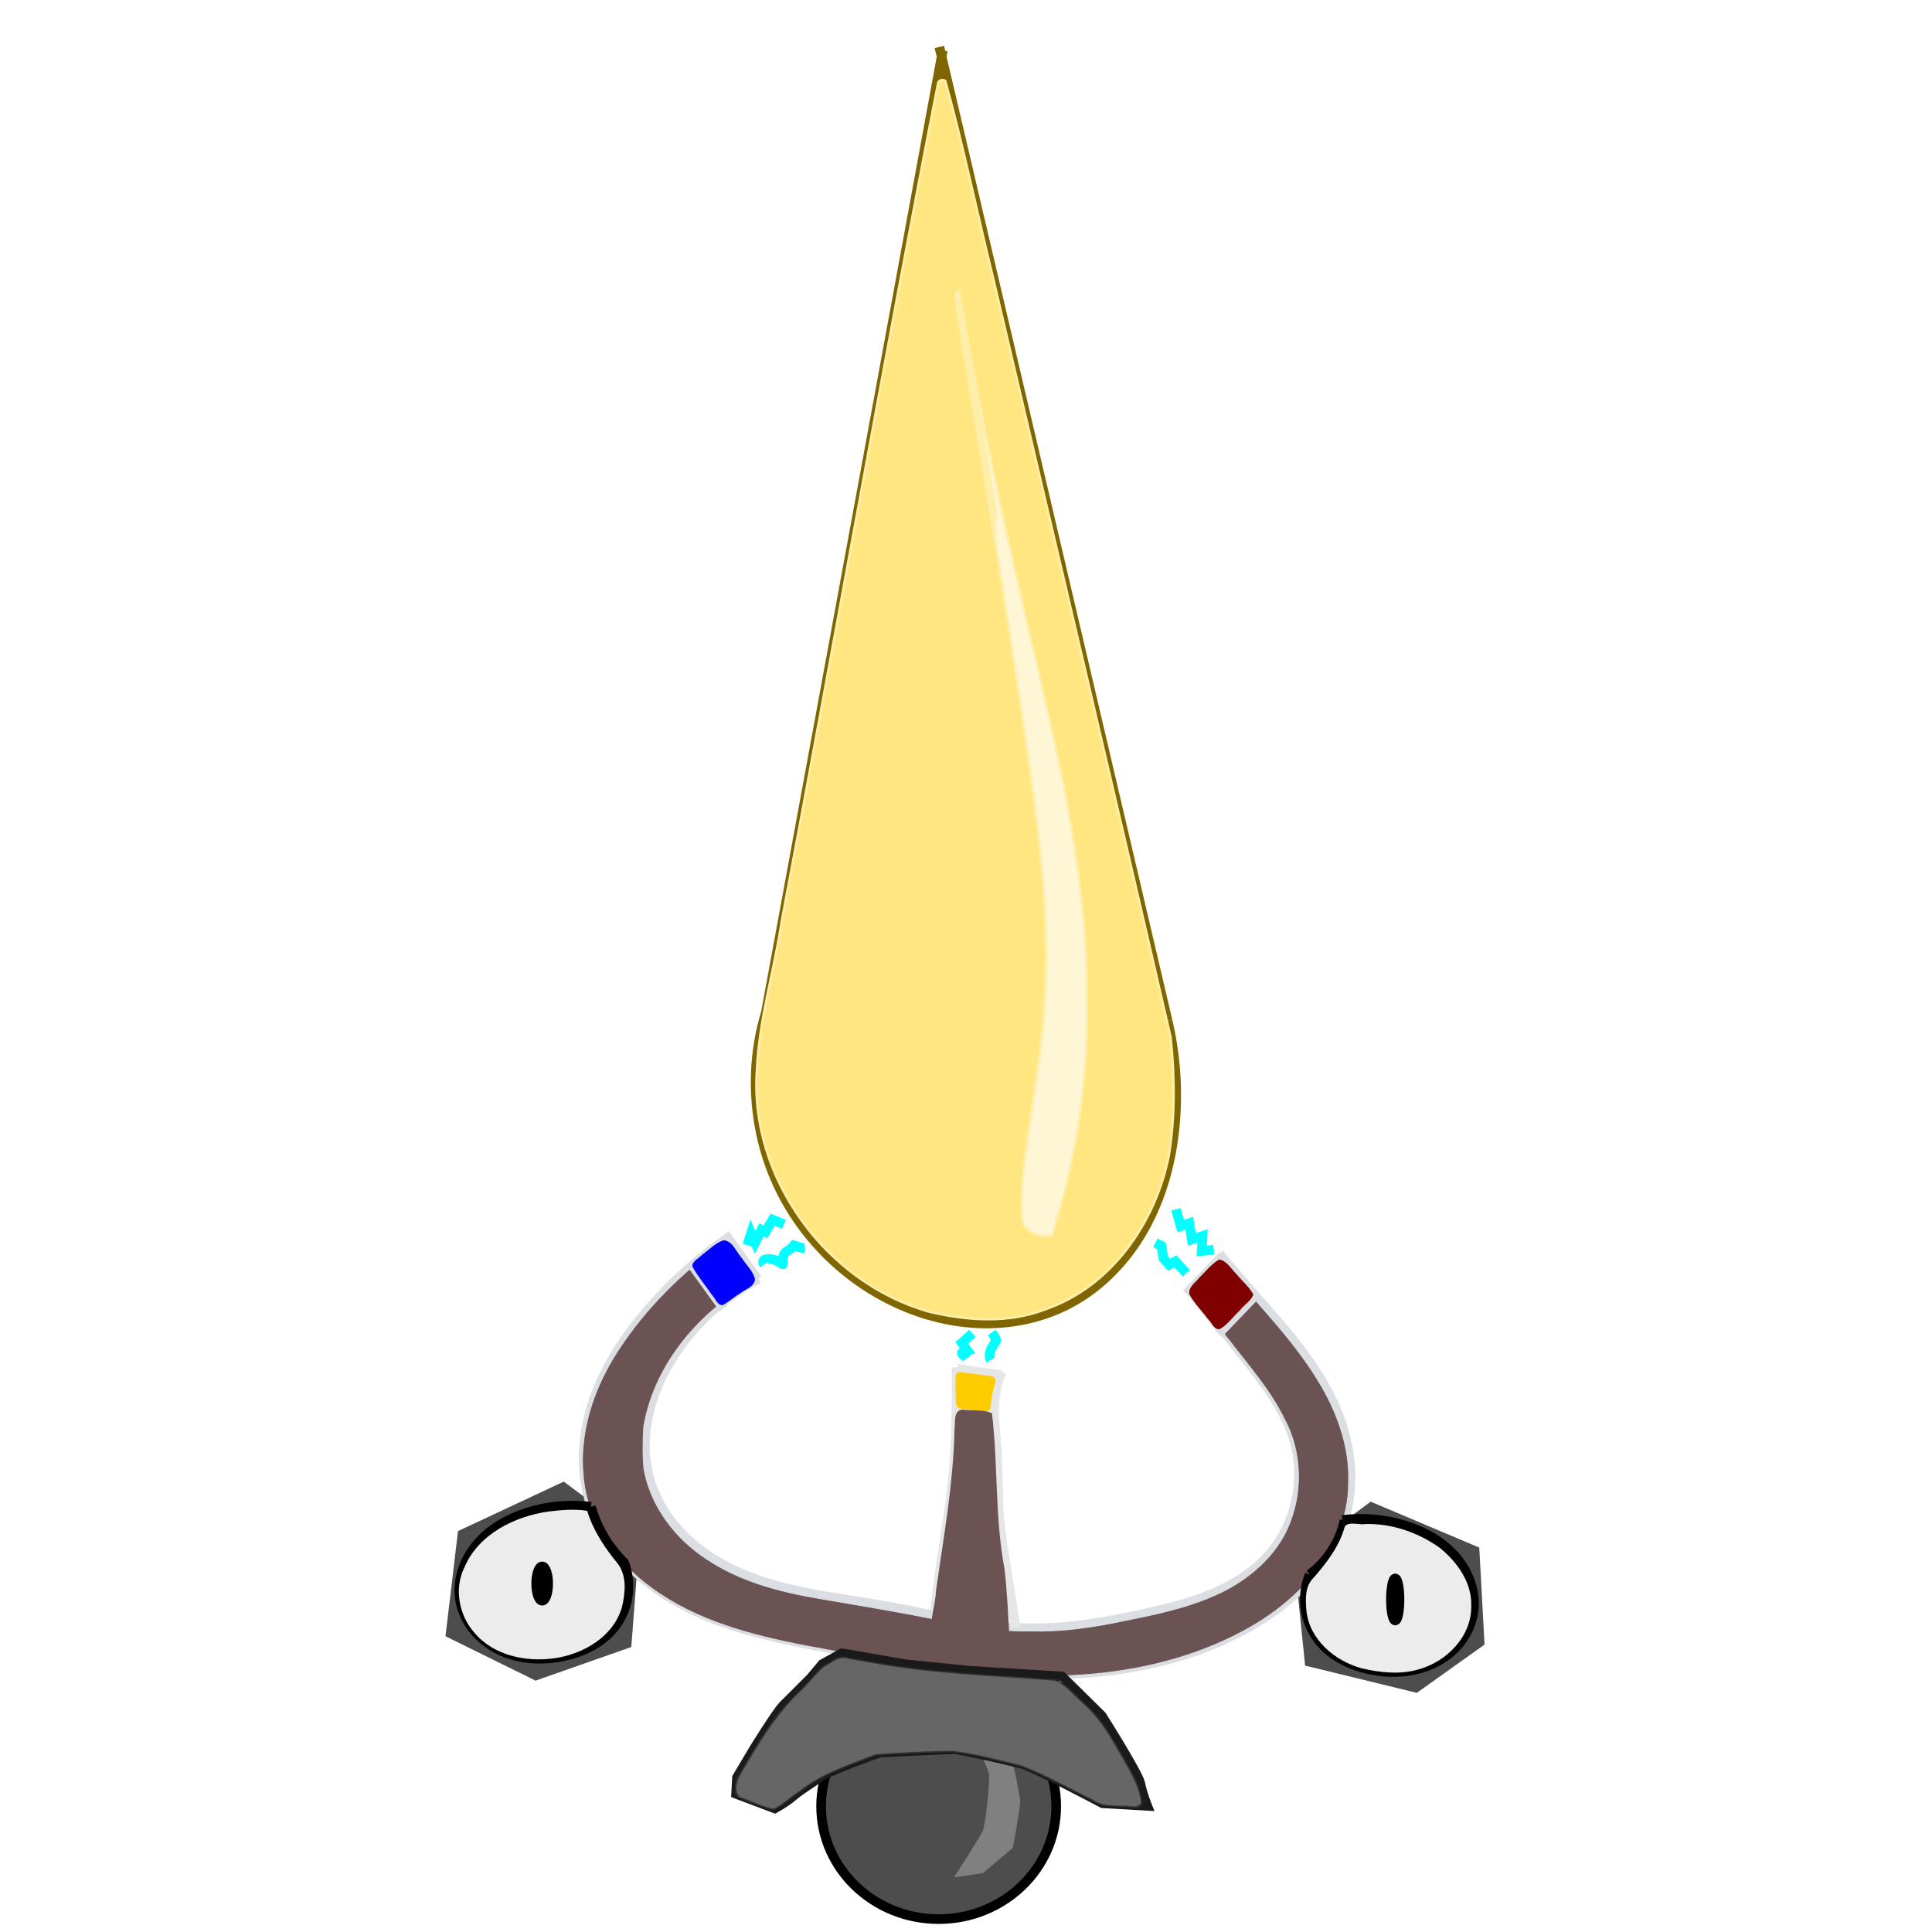 <?xml version="1.0" encoding="UTF-8" standalone="no"?>
<!-- Created with Inkscape (http://www.inkscape.org/) -->

<svg
   xmlns:dc="http://purl.org/dc/elements/1.1/"
   xmlns:cc="http://creativecommons.org/ns#"
   xmlns:rdf="http://www.w3.org/1999/02/22-rdf-syntax-ns#"
   xmlns:svg="http://www.w3.org/2000/svg"
   xmlns="http://www.w3.org/2000/svg"
   xmlns:sodipodi="http://sodipodi.sourceforge.net/DTD/sodipodi-0.dtd"
   xmlns:inkscape="http://www.inkscape.org/namespaces/inkscape"
   width="201"
   height="201"
   viewBox="0 0 53.181 53.181"
   version="1.1"
   id="svg9832"
   sodipodi:docname="spiekgulx.svg"
   inkscape:version="0.92.3 (2405546, 2018-03-11)">
  <defs
     id="defs9826">
    <inkscape:path-effect
       effect="spiro"
       id="path-effect1133"
       is_visible="true" />
    <inkscape:path-effect
       effect="spiro"
       id="path-effect1129"
       is_visible="true" />
    <inkscape:path-effect
       effect="spiro"
       id="path-effect1125"
       is_visible="true" />
    <inkscape:path-effect
       effect="spiro"
       id="path-effect1121"
       is_visible="true" />
    <inkscape:path-effect
       effect="spiro"
       id="path-effect1105"
       is_visible="true" />
    <inkscape:path-effect
       effect="spiro"
       id="path-effect1101"
       is_visible="true" />
    <inkscape:path-effect
       effect="spiro"
       id="path-effect1079"
       is_visible="true" />
    <inkscape:path-effect
       effect="spiro"
       id="path-effect1029"
       is_visible="true" />
    <inkscape:path-effect
       effect="spiro"
       id="path-effect1025"
       is_visible="true" />
    <inkscape:path-effect
       effect="spiro"
       id="path-effect1021"
       is_visible="true" />
    <inkscape:path-effect
       effect="spiro"
       id="path-effect1017"
       is_visible="true" />
    <inkscape:path-effect
       effect="spiro"
       id="path-effect148"
       is_visible="true" />
    <inkscape:path-effect
       effect="spiro"
       id="path-effect144"
       is_visible="true" />
    <inkscape:path-effect
       effect="spiro"
       id="path-effect140"
       is_visible="true" />
    <inkscape:path-effect
       effect="spiro"
       id="path-effect16515"
       is_visible="true" />
    <inkscape:path-effect
       effect="spiro"
       id="path-effect16511"
       is_visible="true" />
    <inkscape:path-effect
       effect="spiro"
       id="path-effect16507"
       is_visible="true" />
    <inkscape:path-effect
       effect="spiro"
       id="path-effect16503"
       is_visible="true" />
    <inkscape:path-effect
       effect="spiro"
       id="path-effect16499"
       is_visible="true" />
    <inkscape:path-effect
       effect="spiro"
       id="path-effect16495"
       is_visible="true" />
    <inkscape:path-effect
       effect="spiro"
       id="path-effect16491"
       is_visible="true" />
    <inkscape:path-effect
       effect="spiro"
       id="path-effect16487"
       is_visible="true" />
    <inkscape:path-effect
       effect="spiro"
       id="path-effect16483"
       is_visible="true" />
    <inkscape:path-effect
       effect="spiro"
       id="path-effect16479"
       is_visible="true" />
    <inkscape:path-effect
       effect="spiro"
       id="path-effect16475"
       is_visible="true" />
    <inkscape:path-effect
       effect="spiro"
       id="path-effect16471"
       is_visible="true" />
    <inkscape:path-effect
       effect="spiro"
       id="path-effect16467"
       is_visible="true" />
    <inkscape:path-effect
       effect="spiro"
       id="path-effect16463"
       is_visible="true" />
    <inkscape:path-effect
       effect="spiro"
       id="path-effect16459"
       is_visible="true" />
    <inkscape:path-effect
       effect="spiro"
       id="path-effect16451"
       is_visible="true" />
    <inkscape:path-effect
       effect="spiro"
       id="path-effect16447"
       is_visible="true" />
    <inkscape:path-effect
       effect="spiro"
       id="path-effect16443"
       is_visible="true" />
    <inkscape:path-effect
       effect="spiro"
       id="path-effect16439"
       is_visible="true" />
    <inkscape:path-effect
       effect="spiro"
       id="path-effect16429"
       is_visible="true" />
    <inkscape:path-effect
       effect="spiro"
       id="path-effect16392"
       is_visible="true" />
    <inkscape:path-effect
       effect="spiro"
       id="path-effect16378"
       is_visible="true" />
    <inkscape:path-effect
       effect="spiro"
       id="path-effect16342"
       is_visible="true" />
    <inkscape:path-effect
       effect="spiro"
       id="path-effect16338"
       is_visible="true" />
    <inkscape:path-effect
       effect="spiro"
       id="path-effect16342-5"
       is_visible="true" />
    <inkscape:path-effect
       effect="spiro"
       id="path-effect16392-1"
       is_visible="true" />
    <inkscape:path-effect
       effect="spiro"
       id="path-effect1025-1"
       is_visible="true" />
    <inkscape:path-effect
       effect="spiro"
       id="path-effect1021-5"
       is_visible="true" />
    <inkscape:path-effect
       effect="spiro"
       id="path-effect1079-4"
       is_visible="true" />
  </defs>
  <sodipodi:namedview
     id="base"
     pagecolor="#ffffff"
     bordercolor="#666666"
     borderopacity="1.0"
     inkscape:pageopacity="0.0"
     inkscape:pageshadow="2"
     inkscape:zoom="2.8"
     inkscape:cx="76.271421"
     inkscape:cy="68.651671"
     inkscape:document-units="mm"
     inkscape:current-layer="layer1"
     showgrid="false"
     units="px"
     inkscape:window-width="1920"
     inkscape:window-height="1017"
     inkscape:window-x="-8"
     inkscape:window-y="-8"
     inkscape:window-maximized="1"
     objecttolerance="1"
     gridtolerance="1"
     guidetolerance="1"
     showguides="false" />
  <g
     inkscape:label="Layer 1"
     inkscape:groupmode="layer"
     id="layer1"
     transform="translate(0,-243.819)">
    <g
       id="g9862" />
    <g
       id="g1455">
      <path
         sodipodi:nodetypes="ccccccc"
         inkscape:connector-curvature="0"
         id="path1346"
         d="m 16.404,285.424 -0.902,-0.668 -2.772,1.297 -0.325,2.728 2.346,1.156 2.501,-0.878 0.156,-2.047"
         style="opacity:1;fill:#4d4d4d;fill-opacity:1;fill-rule:nonzero;stroke:#4d4d4d;stroke-width:0.265;stroke-opacity:1" />
      <path
         sodipodi:nodetypes="ccccccc"
         inkscape:connector-curvature="0"
         id="path1346-3"
         d="m 36.846,285.974 0.902,-0.668 2.843,1.202 0.137,2.515 -1.755,1.251 -2.926,-0.713 -0.203,-2"
         style="opacity:1;fill:#4d4d4d;fill-opacity:1;fill-rule:nonzero;stroke:#4d4d4d;stroke-width:0.265;stroke-opacity:1" />
      <g
         transform="translate(-0.047,-0.142)"
         id="g1344">
        <g
           id="g1257"
           transform="translate(-11.717,-0.165)">
          <ellipse
             transform="scale(-1,1)"
             ry="3.106"
             rx="3.236"
             cy="293.846"
             cx="-37.602"
             id="path1167"
             style="opacity:1;fill:#4d4d4d;fill-opacity:1;fill-rule:nonzero;stroke:#000000;stroke-width:0.265;stroke-opacity:1" />
          <path
             inkscape:connector-curvature="0"
             id="path1253"
             d="m 38.719,292.015 c 0,0 0.378,0.732 0.402,0.945 0.024,0.213 -0.094,1.441 -0.189,1.63 -0.095,0.189 -0.638,1.039 -0.638,1.039 l 0.472,-0.071 0.756,-0.638 c 0,0 0.213,-1.134 0.189,-1.252 -0.024,-0.118 -0.165,-1.11 -0.378,-1.347 -0.213,-0.236 -0.614,-0.307 -0.614,-0.307 z"
             style="opacity:1;fill:#808080;fill-opacity:1;fill-rule:nonzero;stroke:#808080;stroke-width:0.265;stroke-opacity:1" />
        </g>
        <g
           id="g1210"
           transform="matrix(-1,0,0,1,53.406,0.567)">
          <path
             inkscape:connector-curvature="0"
             id="path134"
             d="m 21.22,271.49 6.282,-26.804"
             style="opacity:1;fill:none;fill-opacity:1;fill-rule:nonzero;stroke:#806600;stroke-width:0.265;stroke-opacity:1" />
          <path
             inkscape:connector-curvature="0"
             id="path136"
             d="m 27.407,244.78 4.87,26.484"
             style="opacity:1;fill:none;fill-opacity:1;fill-rule:nonzero;stroke:#806600;stroke-width:0.265;stroke-opacity:1" />
          <path
             inkscape:original-d="m 21.220178,271.48977 c -0.06737,0.94436 -0.135754,1.88893 -0.203762,2.8338 -0.06841,0.94485 1.967353,3.31734 2.950629,4.9764 0.983286,1.65907 3.118697,-0.0155 4.677641,-0.0228 1.558942,-0.007 2.42202,-5.34235 3.63264,-8.01314"
             inkscape:path-effect="#path-effect140"
             inkscape:connector-curvature="0"
             id="path138"
             d="m 21.22,271.49 c -0.218,0.926 -0.287,1.886 -0.204,2.834 0.088,1.003 0.35,1.998 0.84,2.877 0.49,0.879 1.215,1.639 2.111,2.099 0.717,0.369 1.531,0.539 2.337,0.524 0.807,-0.015 1.606,-0.214 2.34,-0.547 1.458,-0.661 2.663,-1.865 3.324,-3.323 0.661,-1.458 0.773,-3.158 0.309,-4.69"
             style="opacity:1;fill:none;fill-opacity:1;fill-rule:nonzero;stroke:#806600;stroke-width:0.265;stroke-opacity:1" />
          <g
             transform="rotate(-85.617,25.325,262.081)"
             id="g166"
             style="stroke:#ffffff">
            <path
               style="opacity:1;fill:#ffffff;fill-opacity:1;fill-rule:nonzero;stroke:#fff6d5;stroke-width:0.265;stroke-opacity:1"
               d="m 9.862,262.391 c 1.618,-0.672 3.324,-1.133 5.06,-1.366 4.569,-0.614 9.18,0.343 13.739,1.029 2.467,0.371 4.946,0.663 7.431,0.876"
               id="path142"
               inkscape:connector-curvature="0"
               inkscape:path-effect="#path-effect144"
               inkscape:original-d="m 9.8620578,262.39077 c 1.6871102,-0.45513 3.3739422,-0.91051 5.0604962,-1.36613 1.686544,-0.45562 9.159546,0.68602 13.738887,1.02867 4.579351,0.34264 4.954407,0.58434 7.431178,0.87615" />
            <path
               style="opacity:1;fill:#ffffff;fill-opacity:1;fill-rule:nonzero;stroke:#ffeeaa;stroke-width:0.265;stroke-opacity:1"
               d="m 9.968,262.332 c -0.066,0.15 -0.053,0.332 0.034,0.471 0.051,0.082 0.125,0.149 0.21,0.196 0.084,0.047 0.178,0.076 0.274,0.09 0.191,0.029 0.386,5.6e-4 0.577,-0.03 1.632,-0.265 3.222,-0.748 4.854,-1.01 2.686,-0.431 5.429,-0.257 8.143,-0.06 3.959,0.287 7.915,0.621 11.866,1"
               id="path146"
               inkscape:connector-curvature="0"
               inkscape:path-effect="#path-effect148"
               inkscape:original-d="m 9.9684297,262.33224 c 0.011494,0.15734 0.022711,0.31443 0.033648,0.47127 0.01093,0.15685 0.707182,0.17082 1.060345,0.25587 0.353173,0.085 3.236355,-0.67291 4.854105,-1.00973 1.61776,-0.33682 5.428867,-0.04 8.142868,-0.0604 2.714011,-0.0204 7.910859,0.66698 11.865866,1.0001" />
            <path
               style="opacity:1;fill:#fff6d5;fill-opacity:1;fill-rule:nonzero;stroke:#fff6d5;stroke-width:0.045;stroke-opacity:1"
               d="m 67.978,64.369 c -3.869,-0.01 -7.739,0.217 -11.574,0.738 -6.239,0.845 -12.383,2.441 -18.219,4.806 -0.339,0.097 -0.633,0.381 -0.597,0.756 -0.025,0.749 0.436,1.446 1.099,1.774 0.971,0.545 2.124,0.335 3.17,0.195 5.863,-0.969 11.582,-2.638 17.416,-3.654 8.109,-1.419 16.383,-1.308 24.57,-0.849 8.17,0.494 16.329,1.176 24.493,1.801 0.378,0.105 4.114,0.236 3.876,-0.108 -0.216,-0.315 -4.016,-0.809 -4.346,-0.903 C 101.187,67.894 94.522,66.771 87.825,65.867 81.246,64.989 74.622,64.346 67.978,64.369 Z"
               id="path156"
               inkscape:connector-curvature="0"
               transform="matrix(0.265,0,0,0.265,0,243.819)"
               sodipodi:nodetypes="ccccccccccccc" />
          </g>
          <path
             inkscape:connector-curvature="0"
             id="path186"
             d="m 27.34,245.622 c -0.493,1.773 -0.865,3.591 -1.307,5.382 -1.636,6.979 -3.288,13.955 -4.896,20.941 -0.114,1.082 -0.126,2.192 0.051,3.268 0.368,1.845 1.588,3.607 3.419,4.229 1.01,0.386 2.147,0.303 3.181,0.056 2.829,-0.802 4.933,-3.674 4.737,-6.626 -0.06,-1.404 -0.481,-2.759 -0.69,-4.144 -1.451,-7.68 -2.799,-15.381 -4.3,-23.051 -0.028,-0.084 -0.128,-0.099 -0.195,-0.056 z m -0.359,5.77 c 0.149,0.092 0.013,0.391 0.032,0.54 -0.786,4.828 -1.628,9.651 -2.239,14.506 -0.263,2.2 -0.299,4.434 0.072,6.624 0.137,1.271 0.456,2.539 0.38,3.82 -0.001,0.423 -0.463,0.591 -0.824,0.531 -0.66,-2.091 -1.007,-4.271 -0.96,-6.463 -0.04,-4.035 1.109,-7.944 1.974,-11.859 0.589,-2.534 1.09,-5.089 1.541,-7.65 0.012,-0.006 0.006,-0.05 0.025,-0.049 z"
             style="opacity:1;fill:#ffe680;fill-opacity:1;fill-rule:nonzero;stroke:#ffeeaa;stroke-width:0.067;stroke-opacity:1" />
          <path
             inkscape:original-d="m 19.796503,277.91218 c -0.267469,0.29897 -0.5667,0.66119 -0.850447,0.99219 -0.283746,0.33099 -1.543138,2.1101 -2.315104,3.16555 -0.771966,1.05545 -0.251719,1.82662 -0.377976,2.74033 -0.126257,0.9137 1.858647,2.26759 2.787574,3.40178 0.928927,1.1342 7.591286,0.37772 11.386533,0.56697 3.795247,0.18925 4.472982,-2.74059 6.709076,-4.11049 2.236095,-1.3699 -1.039169,-3.43355 -1.559149,-5.14993 -0.519983,-1.71638 -1.574639,-1.41767 -2.362354,-2.12611"
             inkscape:path-effect="#path-effect1017"
             inkscape:connector-curvature="0"
             id="path1015"
             d="m 19.797,277.912 c -0.28,0.334 -0.563,0.665 -0.85,0.992 -0.865,0.987 -1.779,1.967 -2.315,3.166 -0.382,0.855 -0.557,1.821 -0.378,2.74 0.145,0.743 0.517,1.432 1.013,2.004 0.496,0.572 1.113,1.031 1.775,1.398 1.697,0.941 3.675,1.281 5.616,1.272 1.941,-0.01 3.862,-0.353 5.771,-0.705 1.362,-0.251 2.744,-0.514 3.983,-1.132 0.62,-0.309 1.199,-0.707 1.678,-1.207 0.479,-0.5 0.855,-1.106 1.048,-1.771 0.26,-0.898 0.177,-1.874 -0.13,-2.756 -0.307,-0.883 -0.827,-1.679 -1.429,-2.394 -0.685,-0.812 -1.483,-1.53 -2.362,-2.126"
             style="opacity:1;fill:none;fill-opacity:1;fill-rule:nonzero;stroke:#dbdee3;stroke-width:0.265;stroke-opacity:1" />
          <path
             sodipodi:nodetypes="cc"
             inkscape:original-d="m 33.37528,277.40579 c -0.233595,0.37837 -0.634498,0.81267 -0.868625,1.2027"
             inkscape:path-effect="#path-effect1021"
             inkscape:connector-curvature="0"
             id="path1019"
             d="m 33.375,277.406 -0.869,1.203"
             style="opacity:1;fill:none;fill-opacity:1;fill-rule:nonzero;stroke:#dbdee3;stroke-width:0.265;stroke-opacity:1" />
          <path
             sodipodi:nodetypes="cc"
             inkscape:original-d="m 19.711127,277.97373 c 0.356624,0.33383 0.660086,0.7236 0.993909,1.03568"
             inkscape:path-effect="#path-effect1025"
             inkscape:connector-curvature="0"
             id="path1023"
             d="m 19.711,277.974 0.994,1.036"
             style="opacity:1;fill:none;fill-opacity:1;fill-rule:nonzero;stroke:#dbdee3;stroke-width:0.265;stroke-opacity:1" />
          <path
             inkscape:original-d="m 20.546345,278.95929 c -0.500866,0.62336 -1.001996,1.24699 -1.503391,1.87088 -0.501395,0.6239 -0.890634,1.53654 -1.336348,2.3052 -0.445714,0.76867 0.467986,2.02653 0.701583,3.04019 0.233596,1.01366 2.294328,1.09109 3.441095,1.63703 1.146767,0.54594 2.205238,0.267 3.30746,0.40091 1.102222,0.13389 2.517053,-0.40117 3.775181,-0.60136 1.258131,-0.20019 2.917957,-0.71299 4.376539,-1.06908 1.458582,-0.3561 1.447975,-1.62615 2.171565,-2.43884 0.723591,-0.81268 -0.422912,-2.22751 -0.634764,-3.34087 -0.211855,-1.11335 -1.581081,-1.44797 -2.372019,-2.17156"
             inkscape:path-effect="#path-effect1029"
             inkscape:connector-curvature="0"
             id="path1027"
             d="m 20.546,278.959 c -0.508,0.618 -1.009,1.242 -1.503,1.871 -0.552,0.704 -1.109,1.44 -1.336,2.305 -0.275,1.047 -0.009,2.224 0.702,3.04 0.425,0.488 0.987,0.841 1.582,1.092 0.596,0.251 1.227,0.406 1.859,0.545 1.088,0.239 2.195,0.435 3.307,0.401 1.275,-0.039 2.519,-0.377 3.775,-0.601 1.485,-0.266 3.032,-0.386 4.377,-1.069 0.499,-0.254 0.963,-0.584 1.343,-0.995 0.38,-0.411 0.676,-0.905 0.829,-1.444 0.159,-0.562 0.16,-1.163 0.039,-1.734 -0.121,-0.571 -0.362,-1.113 -0.673,-1.607 -0.579,-0.918 -1.407,-1.676 -2.372,-2.172"
             style="opacity:1;fill:none;fill-opacity:1;fill-rule:nonzero;stroke:#dbdee3;stroke-width:0.265;stroke-opacity:1" />
          <path
             transform="matrix(0.265,0,0,0.265,0,243.819)"
             inkscape:connector-curvature="0"
             id="path1035"
             d="m 126.007,127.534 c -0.588,0.269 -0.822,0.99 -1.251,1.453 -0.502,0.788 -1.22,1.471 -1.568,2.336 0.222,0.591 0.976,0.713 1.422,1.112 4.912,3.204 8.855,8.251 9.869,14.103 0.101,1.49 0.124,2.998 -0.02,4.474 -0.701,3.844 -3.211,7.154 -6.427,9.274 -3.451,2.339 -7.557,3.428 -11.597,4.119 -4.307,0.743 -8.625,1.434 -12.904,2.33 -3.072,0.615 -6.122,1.15 -9.247,1.074 -2.851,0.095 -5.678,-0.281 -8.46,-0.811 -4.053,-0.826 -8.212,-1.556 -11.915,-3.496 -2.649,-1.436 -5.05,-3.581 -6.296,-6.37 -1.605,-3.555 -1.538,-7.895 0.354,-11.38 1.459,-2.977 3.675,-5.48 5.684,-8.097 1.266,-1.625 2.629,-3.176 3.854,-4.83 0.167,-0.61 -0.553,-0.937 -0.843,-1.374 -0.633,-0.618 -1.179,-1.355 -1.897,-1.872 -0.627,-0.09 -0.879,0.662 -1.295,0.994 -3.279,3.834 -6.875,7.471 -9.412,11.87 -1.721,2.992 -2.904,6.385 -2.785,9.874 -0.053,3.898 1.757,7.602 4.335,10.443 3.122,3.474 7.357,5.759 11.713,7.31 5.377,1.879 11.114,2.555 16.792,2.413 7.942,-0.134 15.765,-1.688 23.549,-3.132 5.615,-1.085 11.358,-2.573 16.036,-6.016 3.733,-2.694 6.634,-6.839 7.066,-11.503 0.461,-4.372 -0.911,-8.755 -3.172,-12.464 -2.709,-4.395 -6.376,-8.161 -10.484,-11.267 -0.342,-0.205 -0.67,-0.58 -1.098,-0.569 z"
             style="opacity:1;fill:#6c5353;fill-opacity:1;fill-rule:nonzero;stroke:#dbdee3;stroke-width:0.089;stroke-opacity:1" />
          <path
             sodipodi:nodetypes="cc"
             inkscape:original-d="m 18.827078,279.07161 c 0.178172,0.002 0.400779,0.24203 0.993909,1.03568"
             inkscape:path-effect="#path-effect1025-1"
             inkscape:connector-curvature="0"
             id="path1023-9"
             d="m 18.827,279.072 0.994,1.036"
             style="opacity:1;fill:none;fill-opacity:1;fill-rule:nonzero;stroke:#dbdee3;stroke-width:0.265;stroke-opacity:1" />
          <path
             sodipodi:nodetypes="cc"
             inkscape:original-d="m 34.310429,278.20853 c -0.233595,0.37837 -0.634498,0.81267 -0.868625,1.2027"
             inkscape:path-effect="#path-effect1021-5"
             inkscape:connector-curvature="0"
             id="path1019-7"
             d="m 34.31,278.209 -0.869,1.203"
             style="opacity:1;fill:none;fill-opacity:1;fill-rule:nonzero;stroke:#dbdee3;stroke-width:0.265;stroke-opacity:1" />
          <path
             transform="matrix(0.265,0,0,0.265,0,243.819)"
             inkscape:connector-curvature="0"
             id="path1073"
             d="m 74.589,129.197 c -0.761,0.212 -1.17,1.013 -1.722,1.524 -0.567,0.724 -1.332,1.328 -1.751,2.143 0.249,0.695 0.977,1.104 1.422,1.681 0.696,0.642 1.256,1.484 2.091,1.95 0.651,0.126 0.885,-0.711 1.289,-1.062 0.63,-0.858 1.411,-1.625 1.926,-2.557 0.186,-0.795 -0.668,-1.303 -1.084,-1.852 -0.633,-0.612 -1.199,-1.333 -1.953,-1.799 -0.07,-0.028 -0.145,-0.033 -0.219,-0.029 z"
             style="opacity:1;fill:#800000;fill-opacity:1;fill-rule:nonzero;stroke:#dbdee3;stroke-width:0.089;stroke-opacity:1" />
          <path
             transform="matrix(0.265,0,0,0.265,0,243.819)"
             inkscape:connector-curvature="0"
             id="path1075"
             d="m 126.113,127.19 c -0.919,0.121 -1.233,1.187 -1.794,1.781 -0.477,0.748 -1.217,1.397 -1.429,2.281 0.024,0.831 1.013,1.087 1.542,1.513 0.63,0.378 1.174,0.878 1.816,1.231 0.634,0.078 0.818,-0.704 1.191,-1.067 0.674,-0.985 1.468,-1.912 2.035,-2.957 0.059,-0.621 -0.7,-0.903 -1.054,-1.3 -0.711,-0.505 -1.346,-1.204 -2.189,-1.476 -0.039,-0.005 -0.078,-0.006 -0.118,-0.005 z"
             style="opacity:1;fill:#0000ff;fill-opacity:1;fill-rule:nonzero;stroke:#dbdee3;stroke-width:0.089;stroke-opacity:1" />
          <path
             inkscape:original-d="m 16.407721,285.23404 c -0.57882,0.0554 -1.180176,0.11109 -1.770661,0.16704 -0.590485,0.0559 -1.224721,1.55881 -1.837478,2.33861 -0.612757,0.7798 1.915696,1.06881 2.873148,1.60362 0.957451,0.5348 0.86889,-0.46799 1.302938,-0.70159 0.434049,-0.23359 0.22299,-1.26979 0.334087,-1.90429"
             inkscape:path-effect="#path-effect1079"
             inkscape:connector-curvature="0"
             id="path1077"
             d="m 16.408,285.234 c -0.593,-0.075 -1.202,-0.018 -1.771,0.167 -0.512,0.167 -0.997,0.442 -1.349,0.85 -0.351,0.407 -0.557,0.955 -0.489,1.489 0.039,0.306 0.166,0.599 0.354,0.844 0.188,0.245 0.436,0.442 0.712,0.58 0.552,0.276 1.204,0.311 1.807,0.18 0.49,-0.107 0.968,-0.328 1.303,-0.702 0.227,-0.253 0.381,-0.57 0.439,-0.904 0.059,-0.334 0.022,-0.685 -0.105,-1"
             style="opacity:1;fill:none;fill-opacity:1;fill-rule:nonzero;stroke:#000000;stroke-width:0.265;stroke-opacity:1" />
          <path
             inkscape:original-d="m 37.093262,284.86858 c 0.57882,0.0554 1.180176,0.11109 1.770661,0.16704 0.590485,0.0559 1.224721,1.55881 1.837478,2.33861 0.612757,0.7798 -1.915696,1.06881 -2.873147,1.60362 -0.957452,0.5348 -0.868891,-0.46799 -1.302939,-0.70159 -0.434049,-0.23359 -0.22299,-1.26979 -0.334087,-1.90429"
             inkscape:path-effect="#path-effect1079-4"
             inkscape:connector-curvature="0"
             id="path1077-2"
             d="m 37.093,284.869 c 0.593,-0.075 1.202,-0.018 1.771,0.167 0.512,0.167 0.997,0.442 1.349,0.85 0.351,0.407 0.557,0.955 0.489,1.489 -0.039,0.306 -0.166,0.599 -0.354,0.844 -0.188,0.245 -0.436,0.442 -0.712,0.58 -0.552,0.276 -1.204,0.311 -1.807,0.18 -0.49,-0.107 -0.968,-0.328 -1.303,-0.702 -0.227,-0.253 -0.381,-0.57 -0.439,-0.904 -0.059,-0.334 -0.022,-0.685 0.105,-1"
             style="opacity:1;fill:none;fill-opacity:1;fill-rule:nonzero;stroke:#000000;stroke-width:0.265;stroke-opacity:1" />
          <path
             inkscape:original-d="m 36.167597,286.41665 c 0.197127,-0.25225 0.393988,-0.50424 0.590587,-0.75596 0.196598,-0.25171 0.223649,-0.52834 0.335079,-0.79211"
             inkscape:path-effect="#path-effect1101"
             inkscape:connector-curvature="0"
             id="path1099"
             d="m 36.168,286.417 c 0.231,-0.223 0.43,-0.478 0.591,-0.756 0.144,-0.249 0.257,-0.516 0.335,-0.792"
             style="opacity:1;fill:none;fill-opacity:1;fill-rule:nonzero;stroke:#000000;stroke-width:0.265;stroke-opacity:1" />
          <path
             inkscape:original-d="m 17.309755,286.73743 c -0.27325,-0.31587 -0.531015,-0.66297 -0.79692,-0.99406 -0.265904,-0.33109 -0.109978,-0.33099 -0.165365,-0.49609"
             inkscape:path-effect="#path-effect1105"
             inkscape:connector-curvature="0"
             id="path1103"
             d="m 17.31,286.737 c -0.343,-0.257 -0.62,-0.603 -0.797,-0.994 -0.072,-0.159 -0.127,-0.326 -0.165,-0.496"
             style="opacity:1;fill:none;fill-opacity:1;fill-rule:nonzero;stroke:#000000;stroke-width:0.265;stroke-opacity:1" />
          <path
             transform="matrix(0.265,0,0,0.265,0,243.819)"
             inkscape:connector-curvature="0"
             id="path1107"
             d="m 59.49,156.638 c -2.752,-0.063 -5.472,0.888 -7.703,2.467 -1.85,1.494 -3.409,3.652 -3.319,6.132 -0.039,3.168 2.563,5.806 5.492,6.617 1.921,0.571 4.001,0.355 5.925,-0.093 2.845,-0.754 5.542,-3.025 5.837,-6.097 0.1,-1.196 0.151,-2.565 -0.801,-3.459 -1.351,-1.567 -2.655,-3.246 -3.198,-5.283 -0.462,-0.608 -1.56,-0.156 -2.233,-0.284 z"
             style="opacity:1;fill:#ececec;fill-opacity:1;fill-rule:nonzero;stroke:#000000;stroke-width:0.126;stroke-opacity:1" />
          <path
             transform="matrix(0.265,0,0,0.265,0,243.819)"
             inkscape:connector-curvature="0"
             id="path1109"
             d="m 140.304,155.292 c -0.606,2.035 -1.82,3.846 -3.163,5.48 -0.989,1.291 -0.804,3.08 -0.454,4.568 0.878,3.089 4.011,4.924 7.032,5.362 3.013,0.434 6.414,-0.274 8.438,-2.704 1.595,-1.842 2.112,-4.592 1.018,-6.815 -1.471,-3.477 -5.235,-5.339 -8.804,-5.846 -1.316,-0.156 -2.694,-0.281 -3.992,-0.075 z"
             style="opacity:1;fill:#ececec;fill-opacity:1;fill-rule:nonzero;stroke:#000000;stroke-width:0.126;stroke-opacity:1" />
          <ellipse
             ry="0.579"
             rx="0.118"
             cy="287.421"
             cx="14.954"
             id="path1111"
             style="opacity:1;fill:#000000;fill-opacity:1;fill-rule:nonzero;stroke:#000000;stroke-width:0.265;stroke-opacity:1" />
          <ellipse
             ry="0.472"
             rx="0.165"
             cy="286.984"
             cx="38.435"
             id="path1113"
             style="opacity:1;fill:#000000;fill-opacity:1;fill-rule:nonzero;stroke:#000000;stroke-width:0.265;stroke-opacity:1" />
          <path
             sodipodi:nodetypes="cccccc"
             inkscape:original-d="m 25.407309,288.19679 c 0.256398,-0.45685 -0.03871,-0.96355 0.217157,-1.41987 0.255868,-0.45632 0.100491,-1.1111 0.233861,-1.67878 0.13337,-0.56769 0.02253,-1.25866 0.06682,-1.87089 0.04428,-0.61223 0.04481,-0.7798 0.06682,-1.1693 0.02201,-0.38951 -0.13337,-0.60163 -0.200452,-0.90204"
             inkscape:path-effect="#path-effect1121"
             inkscape:connector-curvature="0"
             id="path1119"
             d="m 25.407,288.197 c 0.067,-0.474 0.139,-0.947 0.217,-1.42 0.092,-0.558 0.192,-1.115 0.234,-1.679 0.046,-0.622 0.019,-1.249 0.067,-1.871 0.03,-0.39 0.089,-0.779 0.067,-1.169 -0.017,-0.309 -0.085,-0.615 -0.2,-0.902"
             style="opacity:1;fill:none;fill-opacity:1;fill-rule:nonzero;stroke:#e6e6e6;stroke-width:0.265;stroke-opacity:1" />
          <path
             sodipodi:nodetypes="cccsc"
             inkscape:original-d="m 27.628987,287.71236 c -0.133371,-0.63503 -0.133369,-1.26979 -0.267269,-1.90429 -0.133901,-0.6345 -0.127801,-1.0081 -0.217156,-1.5201 -0.08935,-0.512 -0.138938,-1.66513 -0.116928,-2.48895 0.02201,-0.82381 2.64e-4,-0.51253 0,-0.76839"
             inkscape:path-effect="#path-effect1125"
             inkscape:connector-curvature="0"
             id="path1123"
             d="m 27.629,287.712 c -0.081,-0.636 -0.17,-1.271 -0.267,-1.904 -0.078,-0.506 -0.161,-1.011 -0.217,-1.52 -0.091,-0.826 -0.112,-1.658 -0.117,-2.489 -0.002,-0.256 -0.002,-0.512 0,-0.768"
             style="opacity:1;fill:none;fill-opacity:1;fill-rule:nonzero;stroke:#e6e6e6;stroke-width:0.265;stroke-opacity:1" />
          <path
             sodipodi:nodetypes="cc"
             inkscape:original-d="m 25.791509,281.24779 c 0.345488,-0.0392 0.866106,-0.13667 1.211064,-0.1754"
             inkscape:path-effect="#path-effect1129"
             inkscape:connector-curvature="0"
             id="path1127"
             d="m 25.792,281.248 1.211,-0.175"
             style="opacity:1;fill:none;fill-opacity:1;fill-rule:nonzero;stroke:#e6e6e6;stroke-width:0.265;stroke-opacity:1" />
          <path
             sodipodi:nodetypes="cc"
             inkscape:original-d="m 26.000313,282.19158 c 0.267534,-0.0225 0.729689,-0.0504 1.00226,-0.0752"
             inkscape:path-effect="#path-effect1133"
             inkscape:connector-curvature="0"
             id="path1131"
             d="m 26,282.192 1.002,-0.075"
             style="opacity:1;fill:#ffcc00;fill-opacity:1;fill-rule:nonzero;stroke:#e6e6e6;stroke-width:0.265;stroke-opacity:1" />
          <path
             sodipodi:nodetypes="cccccccccc"
             transform="matrix(0.265,0,0,0.265,0,243.819)"
             inkscape:connector-curvature="0"
             id="path1135"
             d="m 101.565,140.923 c -0.866,0.084 -2.46,0.298 -3.319,0.432 -0.285,0.092 -0.383,0.429 -0.275,0.689 0.258,0.853 0.404,1.736 0.492,2.62 0.044,0.318 0.404,0.436 0.681,0.353 0.617,-0.07 1.966,-0.221 2.579,-0.32 0.282,-0.08 0.363,-0.388 0.35,-0.648 0.036,-0.912 0.069,-1.828 0.038,-2.738 -0.023,-0.264 -0.297,-0.422 -0.545,-0.388 z"
             style="opacity:1;fill:#ffcc00;fill-opacity:1;fill-rule:nonzero;stroke:#e6e6e6;stroke-width:0.032;stroke-opacity:1" />
          <path
             sodipodi:nodetypes="cccccccccc"
             transform="matrix(0.265,0,0,0.265,0,243.819)"
             inkscape:connector-curvature="0"
             id="path1139"
             d="m 101.083,144.938 c -0.892,0.084 -1.862,-0.039 -2.684,0.319 -0.633,5.336 -0.288,10.789 -1.296,16.104 -0.235,1.895 -0.459,5.709 -0.52,7.615 0.509,0.924 1.795,0.259 2.624,0.284 1.699,-0.34 3.525,-0.349 5.133,-1.001 0.604,-0.686 -0.337,-3.646 -0.279,-4.461 -0.794,-5.669 -1.837,-11.303 -1.945,-17.024 -0.104,-0.729 0.165,-2.071 -1.032,-1.836 z"
             style="opacity:1;fill:#6c5353;fill-opacity:1;fill-rule:nonzero;stroke:#6c5353;stroke-width:0.179;stroke-opacity:1" />
          <path
             inkscape:connector-curvature="0"
             id="path1143"
             d="m 19.95,277.794 0.331,0.035 -0.024,-0.413 0.295,0.095 0.071,-0.449 0.236,0.083 0.13,-0.461"
             style="opacity:1;fill:none;fill-opacity:0;fill-rule:nonzero;stroke:#00ffff;stroke-width:0.265;stroke-opacity:1" />
          <path
             inkscape:connector-curvature="0"
             id="path1145"
             d="m 20.706,278.444 0.295,-0.331 0.177,0.095 0.154,-0.177 0.059,-0.343 0.165,-0.083"
             style="opacity:1;fill:none;fill-opacity:0;fill-rule:nonzero;stroke:#00ffff;stroke-width:0.265;stroke-opacity:1" />
          <path
             inkscape:connector-curvature="0"
             id="path1147"
             d="m 26.092,280.83 c 0,0 0.083,-0.13 -0.035,-0.343 -0.118,-0.213 -0.13,-0.165 -0.118,-0.213 0.012,-0.047 0.118,-0.201 0.118,-0.201"
             style="opacity:1;fill:none;fill-opacity:0;fill-rule:nonzero;stroke:#00ffff;stroke-width:0.265;stroke-opacity:1" />
          <path
             inkscape:connector-curvature="0"
             id="path1149"
             d="m 26.742,280.782 c 0.035,-0.047 0.201,-0.13 0.118,-0.165 -0.083,-0.035 -0.13,-0.047 -0.13,-0.047 l 0.154,-0.213 -0.295,-0.26"
             style="opacity:1;fill:none;fill-opacity:0;fill-rule:nonzero;stroke:#00ffff;stroke-width:0.265;stroke-opacity:1" />
          <path
             inkscape:connector-curvature="0"
             id="path1151"
             d="m 32.329,278.202 c 0,0 0.112,-0.159 -0.142,-0.154 -0.254,0.006 -0.384,0.201 -0.378,0.136 0.006,-0.065 0.024,-0.266 -0.106,-0.343 -0.13,-0.077 -0.195,-0.165 -0.195,-0.165 0,0 -0.23,0.083 -0.301,0.077"
             style="opacity:1;fill:none;fill-opacity:0;fill-rule:nonzero;stroke:#00ffff;stroke-width:0.265;stroke-opacity:1" />
          <path
             inkscape:connector-curvature="0"
             id="path1153"
             d="m 32.789,277.67 -0.106,-0.331 -0.112,0.254 -0.171,-0.348 -0.112,0.059 -0.195,-0.337 -0.313,0.13"
             style="opacity:1;fill:none;fill-opacity:0;fill-rule:nonzero;stroke:#00ffff;stroke-width:0.265;stroke-opacity:1" />
          <path
             sodipodi:nodetypes="cccccsccccccccccccccc"
             inkscape:connector-curvature="0"
             id="path1155"
             d="m 23.033,290.622 c 0,0 -1.016,1.606 -1.063,1.866 -0.047,0.26 -0.189,0.614 -0.189,0.614 l 1.228,-0.071 c 0,0 1.866,-0.992 2.221,-1.087 0.354,-0.095 1.725,-0.402 1.866,-0.402 0.142,0 2.055,0.095 2.055,0.095 0,0 1.394,0.496 1.654,0.685 0.26,0.189 0.543,0.354 0.732,0.52 0.189,0.165 0.496,0.331 0.496,0.331 l 1.063,-0.402 -0.024,-0.449 -0.449,-0.756 c 0,0 -0.638,-1.039 -0.827,-1.228 -0.189,-0.189 -0.756,-0.756 -0.756,-0.756 l -0.32,-0.382 -0.537,-0.298 -1.768,0.306 -1.701,0.172 -2.585,0.161 z"
             style="opacity:1;fill:none;fill-opacity:0;fill-rule:nonzero;stroke:#1a1a1a;stroke-width:0.265;stroke-opacity:1" />
          <path
             transform="matrix(0.265,0,0,0.265,0,243.819)"
             inkscape:connector-curvature="0"
             id="path1159"
             d="m 113.911,170.498 c -2.24,0.376 -4.474,0.794 -6.718,1.144 -3.406,0.351 -6.802,0.704 -10.223,0.881 -1.866,0.124 -3.737,0.217 -5.6,0.36 -0.389,0.121 -0.603,0.525 -0.914,0.771 -1.094,1.104 -2.255,2.143 -3.295,3.3 -0.667,0.851 -1.157,1.82 -1.74,2.728 -0.797,1.363 -1.67,2.698 -2.263,4.167 -0.168,0.59 -0.328,1.187 -0.509,1.772 -0.091,0.381 0.338,0.633 0.672,0.517 1.202,-0.091 2.414,-0.114 3.612,-0.227 0.912,-0.429 1.794,-0.937 2.701,-1.385 1.736,-0.872 3.457,-1.807 5.252,-2.53 1.35,-0.461 2.745,-0.698 4.134,-1.028 1.086,-0.228 2.163,-0.493 3.259,-0.651 2.65,0.069 5.298,0.226 7.952,0.35 1.959,0.739 3.933,1.429 5.818,2.346 0.955,0.584 1.864,1.241 2.775,1.89 0.695,0.532 1.375,1.115 2.18,1.475 0.445,0.022 0.844,-0.254 1.266,-0.371 0.834,-0.326 1.695,-0.604 2.51,-0.966 0.375,-0.246 0.152,-0.753 0.181,-1.122 0.024,-0.383 -0.079,-0.748 -0.314,-1.053 -1.304,-2.186 -2.595,-4.386 -4.081,-6.454 -1.429,-1.635 -3.075,-3.054 -4.43,-4.752 -0.609,-0.419 -1.289,-0.734 -1.926,-1.112 -0.099,-0.016 -0.195,-0.073 -0.296,-0.051 z"
             style="opacity:1;fill:none;fill-opacity:0;fill-rule:nonzero;stroke:#333333;stroke-width:0.045;stroke-opacity:1" />
          <path
             transform="matrix(0.265,0,0,0.265,0,243.819)"
             inkscape:connector-curvature="0"
             id="path1165"
             d="m 110.524,171.116 c -6.168,1.112 -12.468,1.291 -18.731,1.8 -1.201,0.443 -2.007,1.571 -2.967,2.377 -2.137,1.865 -3.378,4.47 -4.788,6.875 -0.572,1.112 -1.186,2.297 -1.248,3.562 0.436,0.657 1.375,0.196 2.032,0.292 1.056,-0.041 2.15,0.017 3.043,-0.651 2.473,-1.188 4.868,-2.577 7.436,-3.55 2.346,-0.561 4.669,-1.23 7.069,-1.492 2.668,0.008 5.375,0.156 8.044,0.347 2.72,1.074 5.547,1.952 7.867,3.798 0.905,0.599 1.721,1.353 2.683,1.857 1.243,-0.194 2.396,-0.862 3.601,-1.236 0.582,-0.594 0.36,-1.66 -0.047,-2.331 -1.802,-3.102 -3.637,-6.25 -6.276,-8.732 -0.846,-0.786 -1.537,-1.746 -2.397,-2.5 -0.842,-0.451 -1.684,-1.279 -2.702,-0.867 -0.873,0.15 -1.746,0.3 -2.619,0.45 z m 5.79,0.899 c 0.031,0.103 -0.034,-0.085 0,0 z"
             style="opacity:1;fill:#666666;fill-opacity:1;fill-rule:nonzero;stroke:#333333;stroke-width:0.126;stroke-opacity:1" />
        </g>
      </g>
    </g>
  </g>
</svg>
